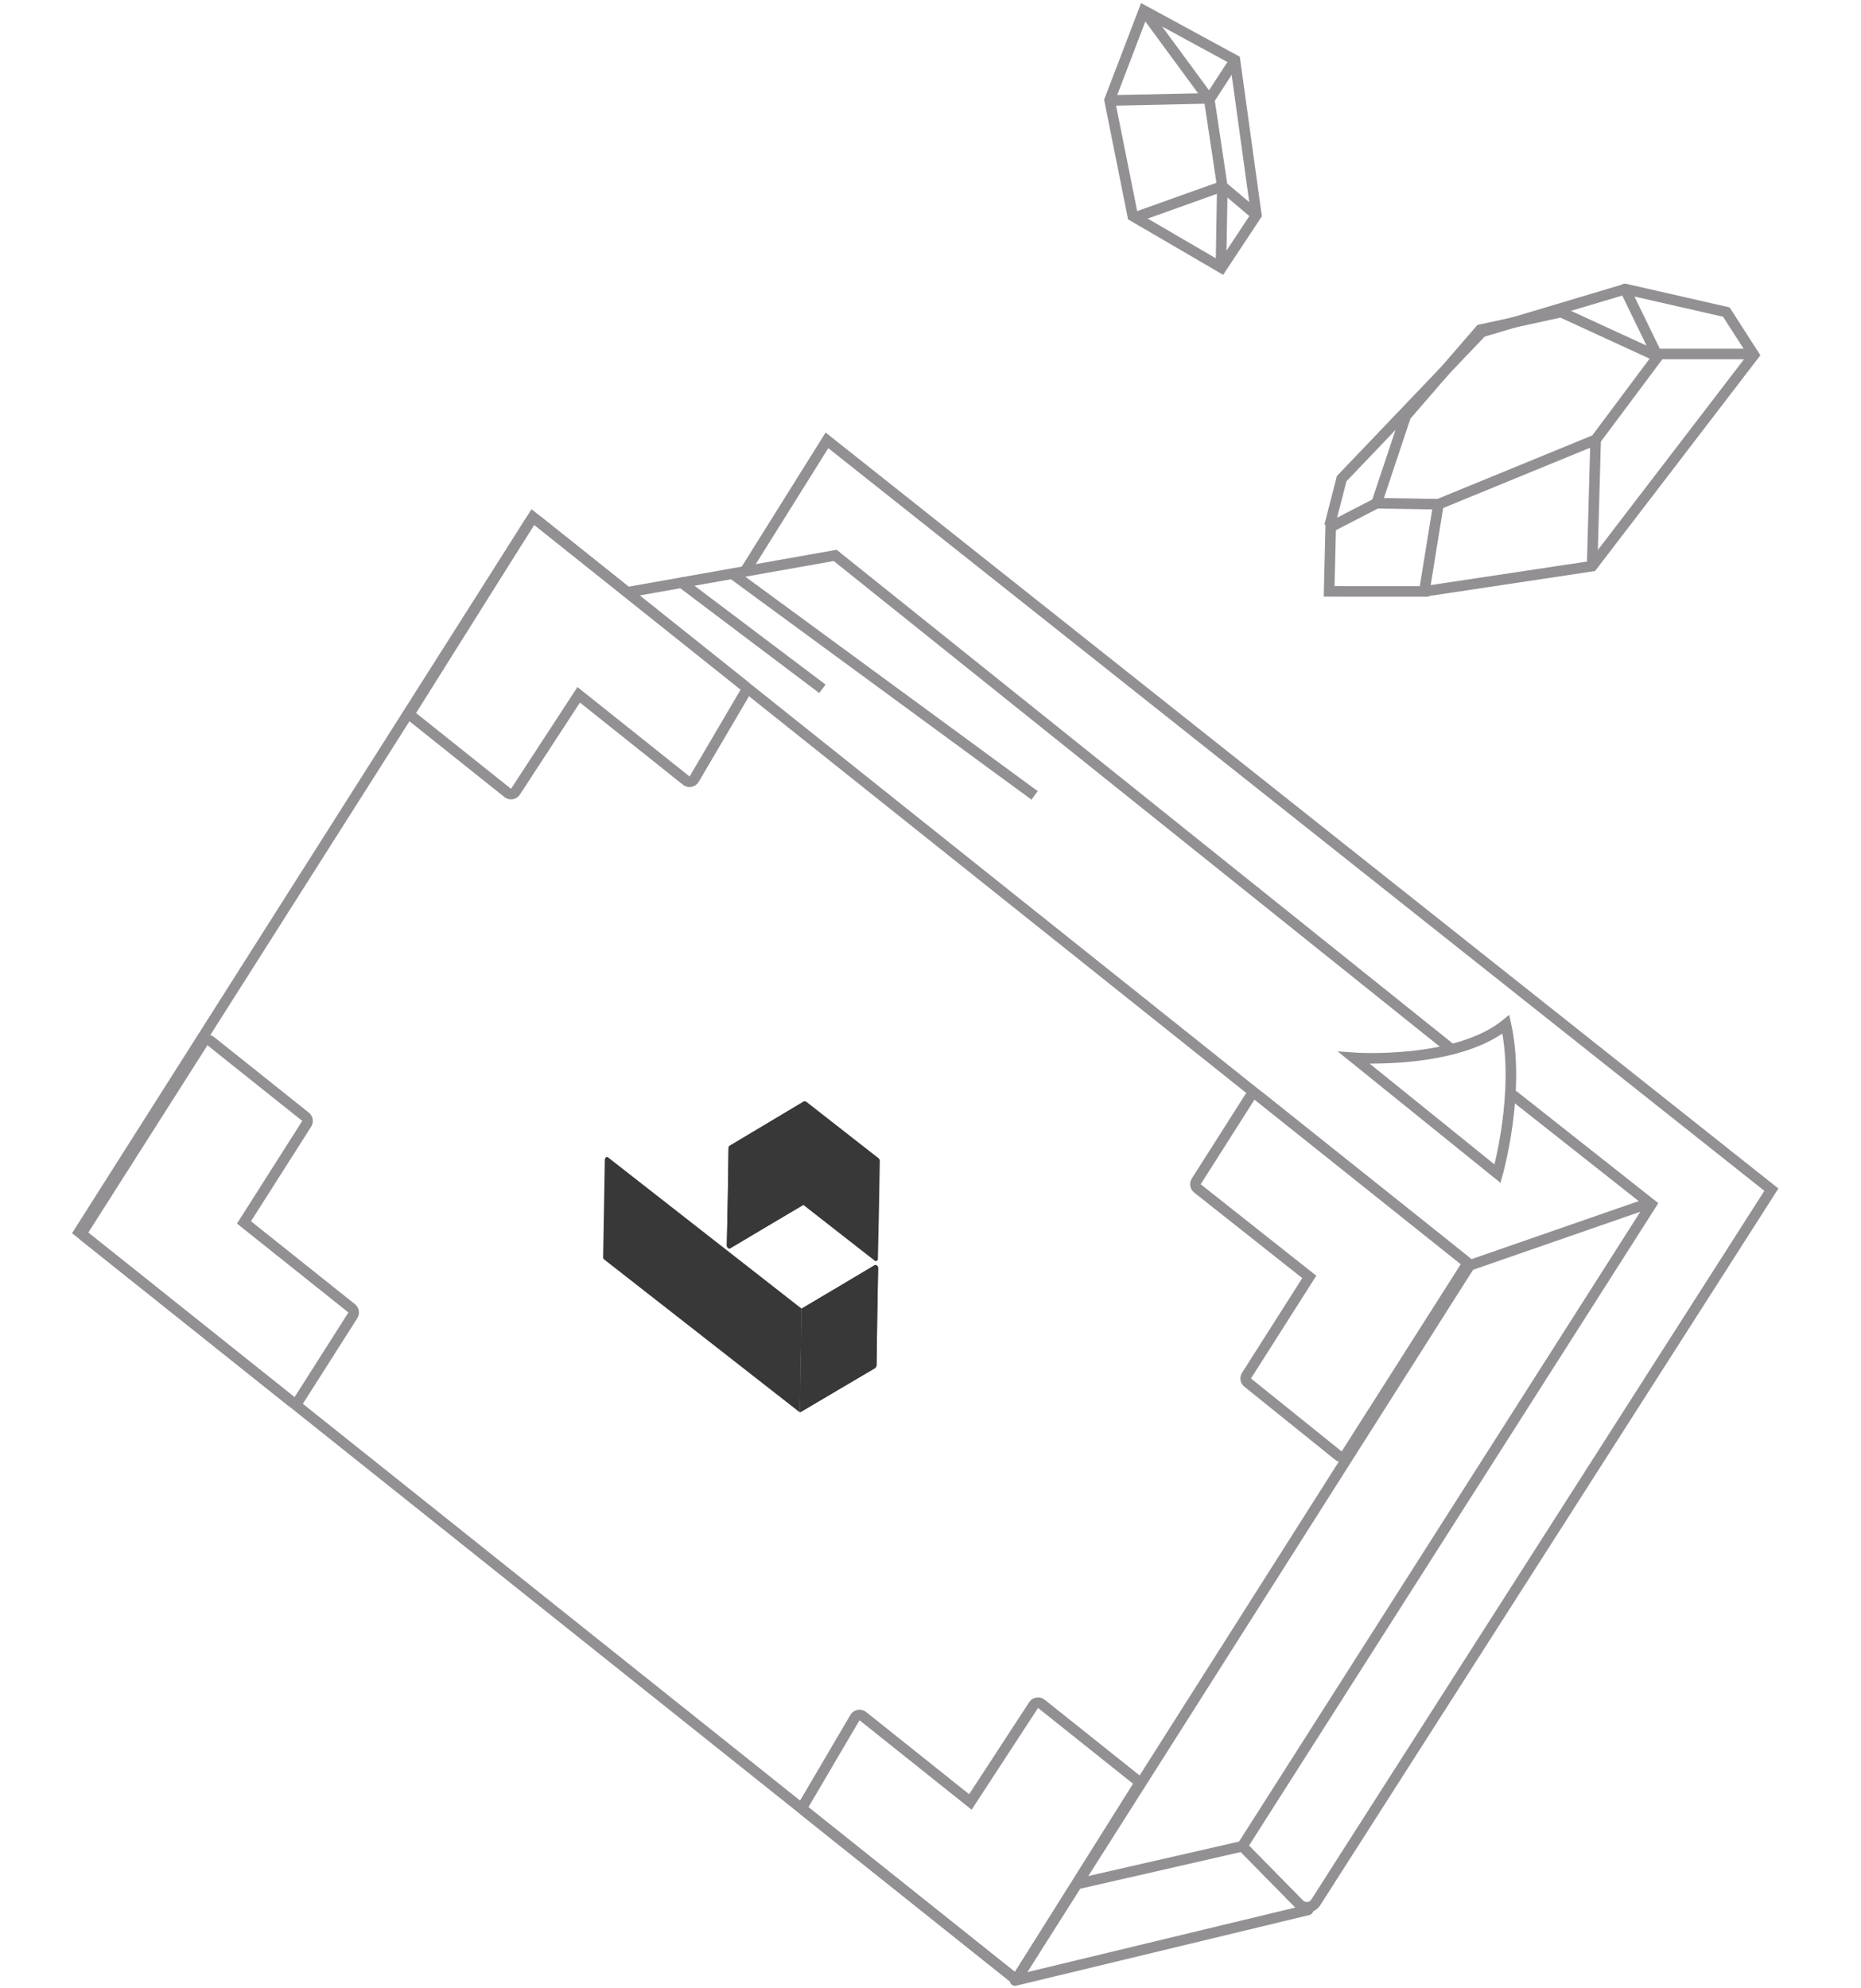 <svg width="176" height="188" viewBox="0 0 176 188" fill="none" xmlns="http://www.w3.org/2000/svg">
<path d="M95.672 186.84L7.476 116.488L50.392 48.883L139.025 119.584L96.406 186.717C96.247 186.969 95.905 187.026 95.672 186.84Z" stroke="#939094"/>
<path d="M23.316 115.2L23.074 115.58L23.425 115.86L33.262 123.706C33.462 123.866 33.509 124.15 33.372 124.365L28.277 132.374C28.117 132.625 27.776 132.682 27.543 132.497L8.037 116.937C7.838 116.778 7.79 116.494 7.927 116.278L19.198 98.564C19.357 98.313 19.699 98.256 19.931 98.441L28.898 105.594C29.098 105.753 29.145 106.037 29.008 106.253L23.316 115.2Z" stroke="#939094"/>
<path d="M123.58 121.115L123.823 120.735L123.469 120.455L113.243 112.364C113.042 112.205 112.993 111.919 113.131 111.703L118.224 103.698C118.384 103.447 118.726 103.39 118.958 103.575L138.464 119.135C138.664 119.294 138.711 119.578 138.574 119.794L127.306 137.504C127.146 137.756 126.803 137.812 126.571 137.625L117.994 130.724C117.795 130.564 117.749 130.281 117.886 130.066L123.58 121.115Z" stroke="#939094"/>
<path d="M54.428 66.156L54.729 65.695L55.159 66.038L64.902 73.81C65.14 74 65.491 73.935 65.645 73.673L70.477 65.454C70.603 65.239 70.552 64.965 70.358 64.809L50.832 49.235C50.599 49.048 50.256 49.107 50.097 49.36L38.925 67.153C38.79 67.368 38.838 67.651 39.037 67.809L48.018 74.973C48.248 75.157 48.587 75.103 48.748 74.856L54.428 66.156Z" stroke="#939094"/>
<path d="M92.073 169.916L91.773 170.377L91.343 170.034L81.599 162.262C81.361 162.072 81.01 162.137 80.856 162.399L76.025 170.618C75.899 170.833 75.95 171.107 76.144 171.262L95.669 186.837C95.902 187.023 96.246 186.965 96.404 186.712L107.576 168.919C107.712 168.704 107.664 168.421 107.465 168.262L98.484 161.098C98.253 160.915 97.914 160.969 97.753 161.216L92.073 169.916Z" stroke="#939094"/>
<path d="M95.995 187.262L123.712 180.583" stroke="#939094" stroke-linecap="round"/>
<path d="M102.009 178.103L117.49 174.566L156.168 113.871L143.073 103.535" stroke="#939094"/>
<path d="M59.113 56.039L78.985 52.514L137.138 99.102" stroke="#939094"/>
<path d="M117.492 174.566L122.878 180.04C123.328 180.498 124.087 180.419 124.433 179.878L167.524 112.484L78.207 41.635L70.402 54.112" stroke="#939094"/>
<path d="M64.238 54.921L77.777 65.128" stroke="#939094"/>
<path d="M69.237 54.23L97.844 75.206" stroke="#939094"/>
<line x1="138.307" y1="119.88" x2="155.923" y2="113.766" stroke="#939094"/>
<path d="M141.627 110.973L128.058 100.02C128.058 100.02 137.686 100.687 142.419 96.855C143.826 103.237 141.627 110.973 141.627 110.973Z" stroke="#939094"/>
<path d="M76.123 104.134C76.088 104.138 76.053 104.143 76.019 104.147C73.68 105.548 71.345 106.943 69.016 108.331C68.951 108.375 68.89 108.453 68.902 108.557C68.865 111.631 68.81 114.702 68.737 117.769C68.761 117.977 68.935 118.112 69.065 118.025C71.361 116.653 73.664 115.286 75.972 113.924C78.227 115.685 80.474 117.441 82.715 119.192C82.85 119.297 83.05 119.201 83.025 118.994C83.099 115.927 83.159 112.849 83.206 109.762C83.194 109.658 83.166 109.574 83.089 109.514C80.809 107.732 78.523 105.946 76.231 104.155C76.192 104.125 76.177 104.144 76.123 104.134Z" fill="#393839"/>
<path d="M57.511 109.438C57.375 109.332 57.215 109.459 57.2 109.636C57.153 112.723 57.099 115.805 57.039 118.883C57.032 118.971 57.075 119.036 57.152 119.097C63.283 123.887 69.414 128.677 75.545 133.467C75.584 133.497 75.603 133.512 75.657 133.523C75.708 130.271 75.758 127.008 75.807 123.733C69.702 118.963 63.603 114.198 57.511 109.438Z" fill="#393839"/>
<path d="M82.714 119.631C80.418 121.003 78.116 122.371 75.807 123.733C75.758 127.008 75.708 130.271 75.657 133.523C75.691 133.518 75.726 133.514 75.741 133.494C78.093 132.103 80.441 130.718 82.783 129.34C82.828 129.282 82.87 129.188 82.897 129.115C82.934 126.04 82.982 122.965 83.043 119.888C83.038 119.695 82.864 119.559 82.714 119.631Z" fill="#393839"/>
<path d="M69.065 118.025C71.361 116.653 73.664 115.286 75.972 113.924C76.021 110.649 76.071 107.385 76.123 104.134C76.088 104.138 76.053 104.143 76.019 104.147C73.68 105.548 71.345 106.943 69.016 108.331C68.951 108.375 68.89 108.453 68.902 108.557C68.865 111.631 68.81 114.702 68.737 117.769C68.761 117.977 68.935 118.112 69.065 118.025Z" fill="#393839"/>
<path d="M75.657 133.523C75.691 133.518 75.726 133.514 75.741 133.494C78.093 132.103 80.441 130.718 82.783 129.34C82.828 129.282 82.87 129.188 82.897 129.115C82.934 126.04 82.982 122.965 83.043 119.888C83.038 119.695 82.864 119.559 82.714 119.631C80.418 121.003 78.116 122.371 75.807 123.733C75.758 127.008 75.708 130.271 75.657 133.523Z" fill="#393839"/>
<path d="M115.597 17.615L115.474 24.961" stroke="#939094"/>
<path d="M115.597 17.615L107.423 20.535" stroke="#939094"/>
<path d="M107.13 20.423L104.937 9.471L108.178 1L116.792 5.684L118.817 20.332L115.522 25.315L107.13 20.423Z" stroke="#939094"/>
<path d="M116.815 5.65L114.366 9.417L115.596 17.616L118.816 20.333" stroke="#939094"/>
<path d="M108.178 1L114.366 9.416" stroke="#939094"/>
<path d="M104.925 9.5L114.073 9.305" stroke="#939094"/>
<path d="M156.778 33.715L157.228 33.496C157.32 33.686 157.283 33.913 157.136 34.064C156.988 34.215 156.761 34.257 156.57 34.169L156.778 33.715ZM153.671 27.32L153.221 27.538C153.137 27.366 153.16 27.16 153.28 27.009C153.399 26.858 153.595 26.79 153.782 26.832L153.671 27.32ZM165.873 33.567L166.294 33.297L166.484 33.593L166.27 33.871L165.873 33.567ZM150.573 53.527L150.97 53.831L150.847 53.991L150.647 54.022L150.573 53.527ZM147.627 29.508L147.52 29.02L147.684 28.984L147.836 29.054L147.627 29.508ZM163.265 29.508L163.376 29.02L163.575 29.066L163.686 29.238L163.265 29.508ZM132.945 39.333L132.471 39.174L132.502 39.081L132.567 39.006L132.945 39.333ZM139.991 31.181L139.612 30.854L139.721 30.728L139.884 30.692L139.991 31.181ZM156.329 33.933L153.221 27.538L154.121 27.101L157.228 33.496L156.329 33.933ZM166.27 33.871L150.97 53.831L150.176 53.223L165.476 33.263L166.27 33.871ZM150.647 54.022L134.774 56.412L134.625 55.423L150.498 53.033L150.647 54.022ZM147.836 29.054L156.987 33.26L156.57 34.169L147.418 29.962L147.836 29.054ZM153.782 26.832L163.376 29.02L163.154 29.995L153.56 27.807L153.782 26.832ZM163.686 29.238L166.294 33.297L165.453 33.837L162.844 29.778L163.686 29.238ZM129.716 47.421L132.471 39.174L133.419 39.491L130.664 47.738L129.716 47.421ZM132.567 39.006L139.612 30.854L140.369 31.508L133.323 39.66L132.567 39.006ZM139.884 30.692L147.52 29.02L147.734 29.996L140.098 31.669L139.884 30.692Z" fill="#939094"/>
<path d="M134.7 55.919L125.702 55.916L125.847 49.823L130.191 47.58L136.035 47.678L134.7 55.919Z" stroke="#939094"/>
<path d="M136.034 47.678L150.903 41.581L156.779 33.715" stroke="#939094"/>
<path d="M150.573 53.528L150.904 41.581" stroke="#939094"/>
<path d="M165.955 33.471L156.791 33.472" stroke="#939094"/>
<path d="M125.735 49.725L126.885 45.257L140.137 31.391L153.691 27.342" stroke="#939094"/>
</svg>

